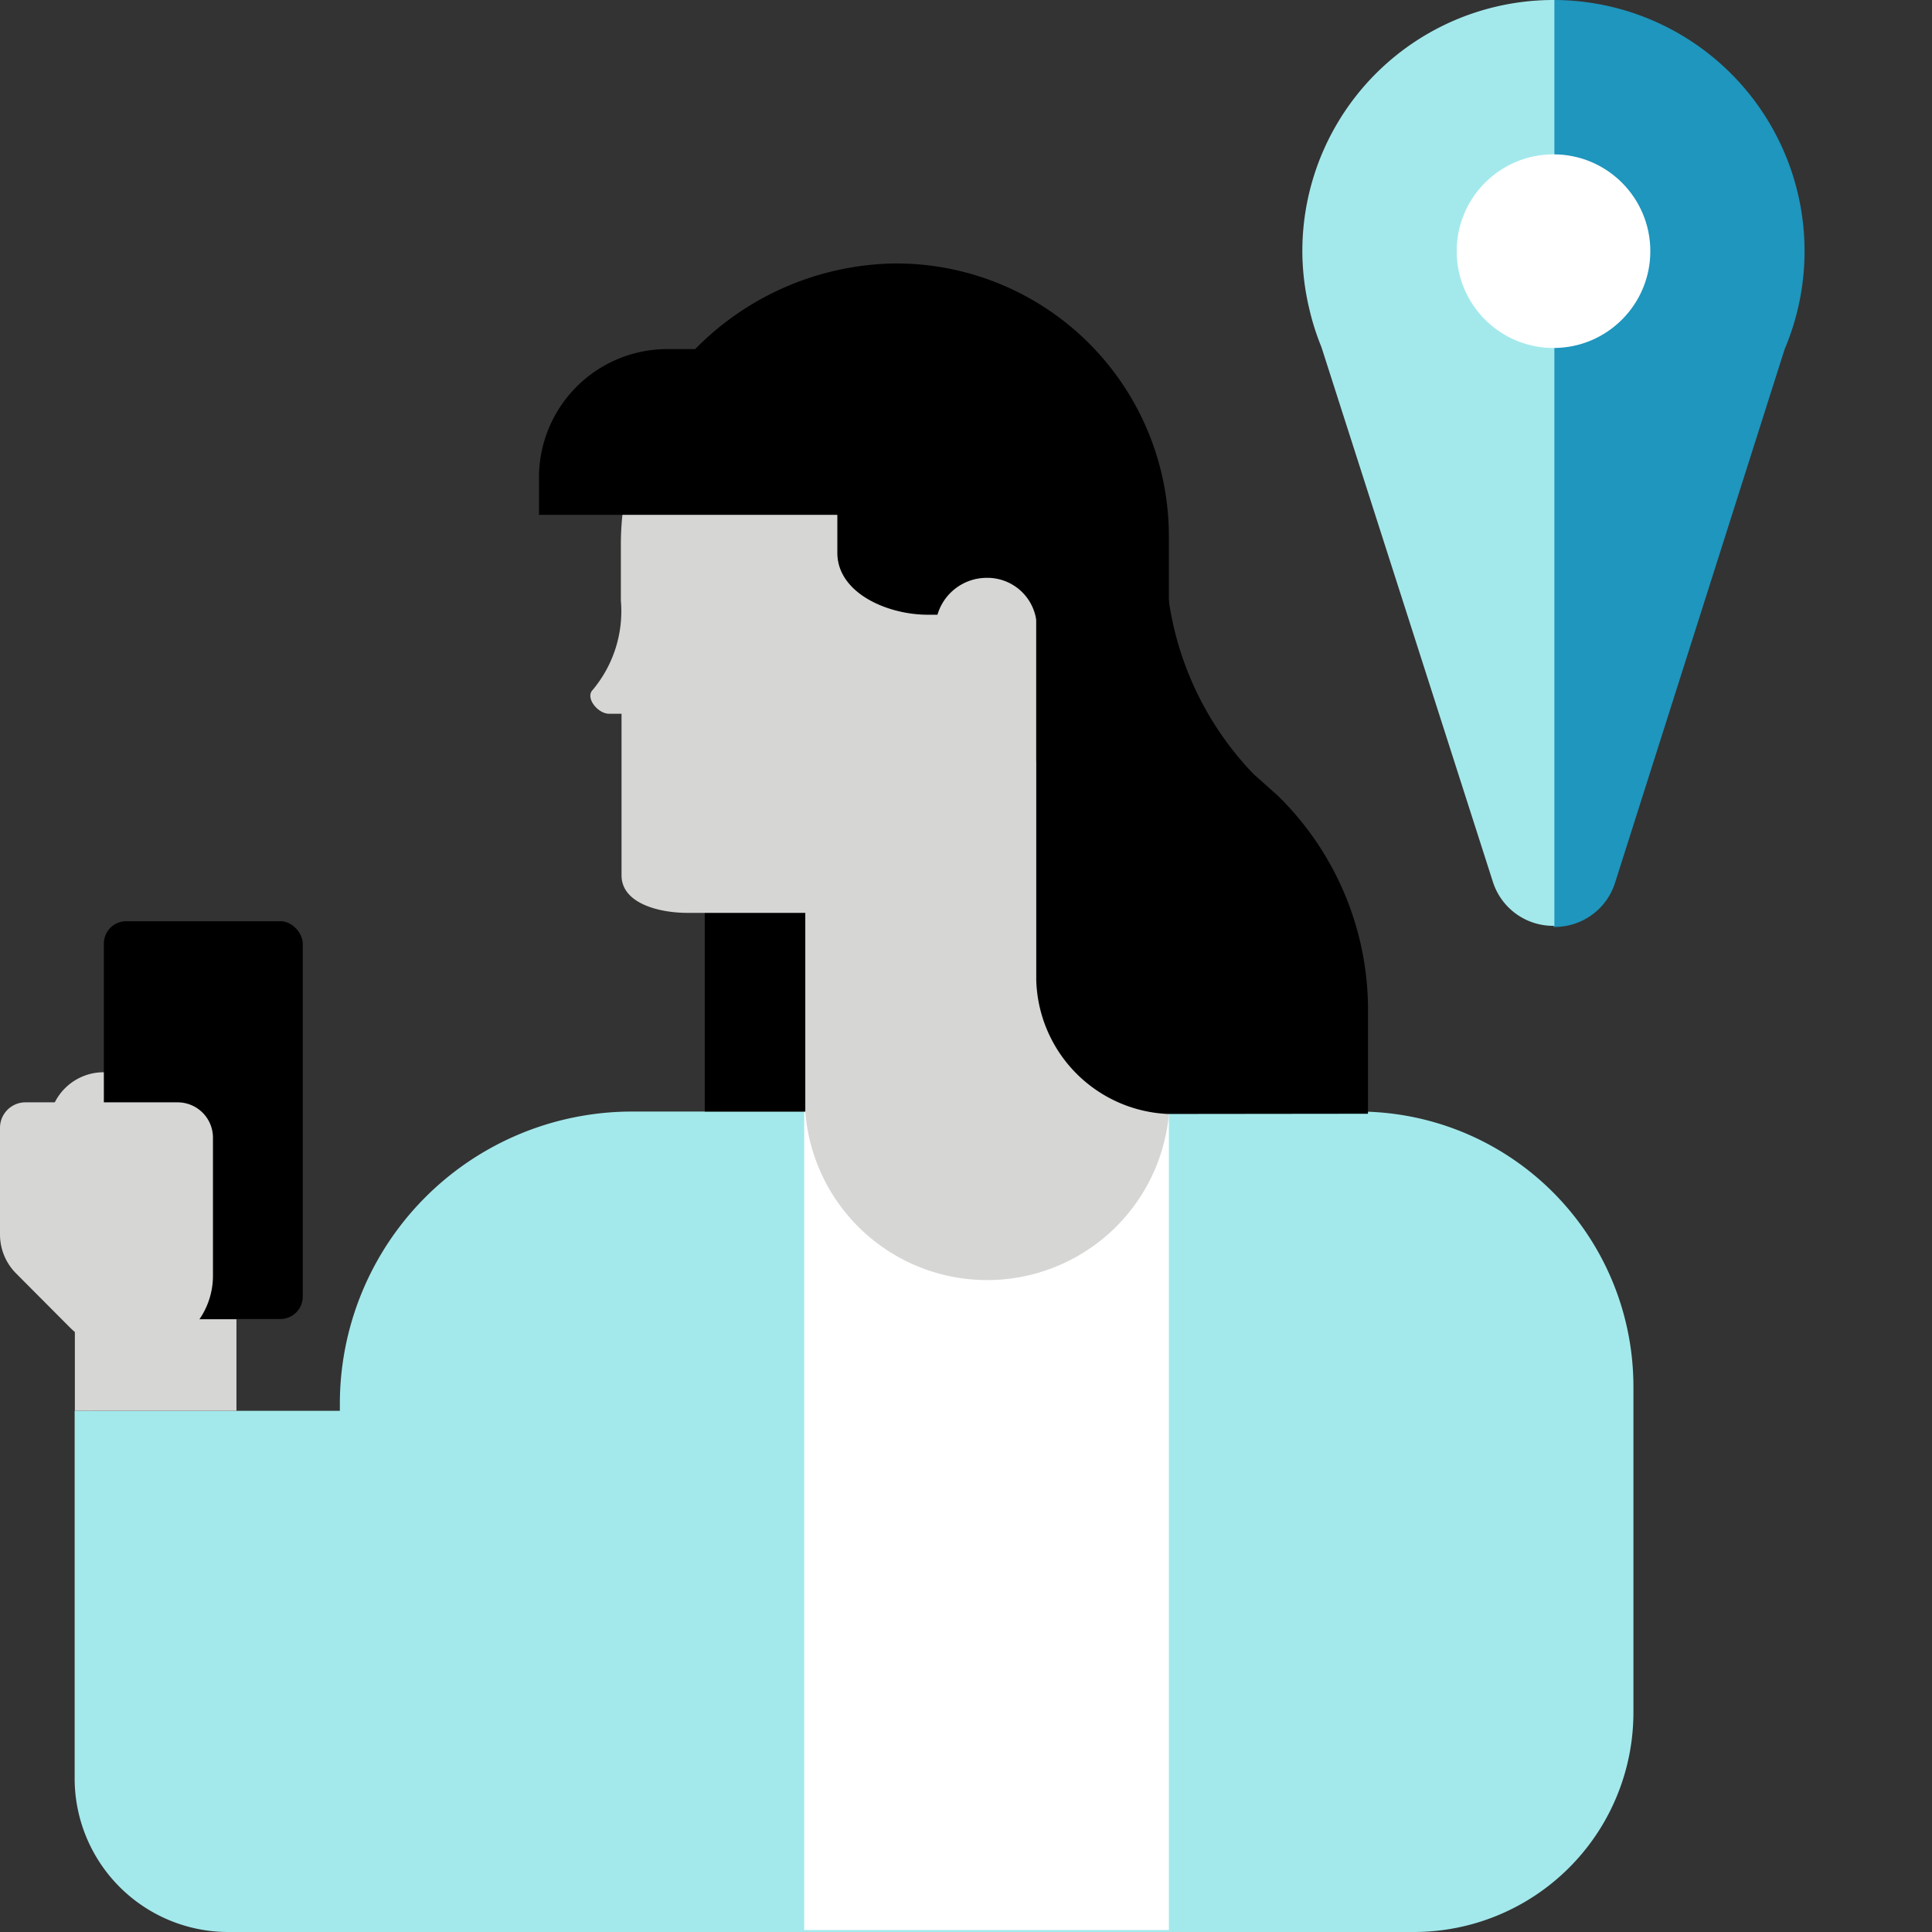 <svg xmlns="http://www.w3.org/2000/svg" viewBox="0 0 88 88" height="88" width="88" style="display: block; height: 100%; width: 100%;"><rect x="0" y="0" width="88" height="88" fill="#333333" stroke="none"/><title>Message_2</title><desc>Message_2</desc>
    <path d="M61.86 50.63H28.8a13.31 13.31 0 0 0-13.32 13.32v.31H3.4V81a7 7 0 0 0 7 7h54a10 10 0 0 0 10-10V63.16a12.53 12.53 0 0 0-12.54-12.53z" style="fill: rgb(163, 233, 236);"></path>
    <path fill="#fff" d="M36.63 50.63h16.61v37.28H36.63z"></path>
    <path d="M35.35 50.63h8.83V45.8a13.47 13.47 0 0 0-3.91-9.55l-1-1a14.32 14.32 0 0 1-3.95-9.9V25H32.1v25.63z"></path>
    <path d="M51.45 31a12.42 12.42 0 1 0-23.17-6.23v2.59A5.58 5.58 0 0 1 27 31.42c-.36.36.23 1.09.74 1.09h.57v7.36c0 1.28 1.71 1.71 3 1.71h5.37v9.06a8.31 8.31 0 0 0 16.57 0V31z" fill="#d6d6d5"></path>
    <path d="M40.74 12a12.42 12.42 0 0 1 12.5 12.44v18.3l-4.37-4.29a5.52 5.52 0 0 1-1.67-3.85v-6.36a2.25 2.25 0 0 0-2.27-1.92A2.34 2.34 0 0 0 42.7 28h-.44c-1.86 0-4.12-1-4.12-2.82v-1.6c0-1.35-.35-3.15-1.7-3.15h-7.66A13 13 0 0 1 40.74 12z"></path>
    <path d="M39.65 23.45h-15.1v-1.7a5.85 5.85 0 0 1 5.85-5.85h9.25v7.55zm22.66 27.28V45.8a13.65 13.65 0 0 0-4.1-9.55l-1.12-1a14.36 14.36 0 0 1-4-9.9V25H47.2v19.64a6.28 6.28 0 0 0 6 6.1z"></path>
    <path d="M4.72 48.84h2.45v4.94H2.23v-2.46a2.49 2.49 0 0 1 2.49-2.48zM3.41 60.09h7.36v4.17H3.41z" fill="#d6d6d5"></path>
    <rect x="4.73" y="41.96" width="9.06" height="18.12" rx="1.02" ry="1.02"></rect>
    <path d="M9.7 58.1v-6.28a1.61 1.61 0 0 0-1.61-1.61H1.16A1.16 1.16 0 0 0 0 51.37v4.85A2.51 2.51 0 0 0 .73 58l2.45 2.46A3.92 3.92 0 0 0 6 61.6h.2a3.49 3.49 0 0 0 3.5-3.5z" fill="#d6d6d5"></path>
    <path d="M70.76 0v42.22a2.88 2.88 0 0 0 2.8-2l7.73-24.32A11.44 11.44 0 0 0 70.76 0z" style="fill: rgb(30, 150, 190);"></path>
    <path d="M59.32 11.44a11.43 11.43 0 0 0 .31 2.6 11.37 11.37 0 0 0 .56 1.77L68 40.17a2.88 2.88 0 0 0 2.8 2V0a11.44 11.44 0 0 0-11.48 11.44z" style="fill: rgb(163, 233, 236);"></path>
    <circle cx="70.76" cy="11.44" r="4.41" fill="#fff"></circle>
</svg>